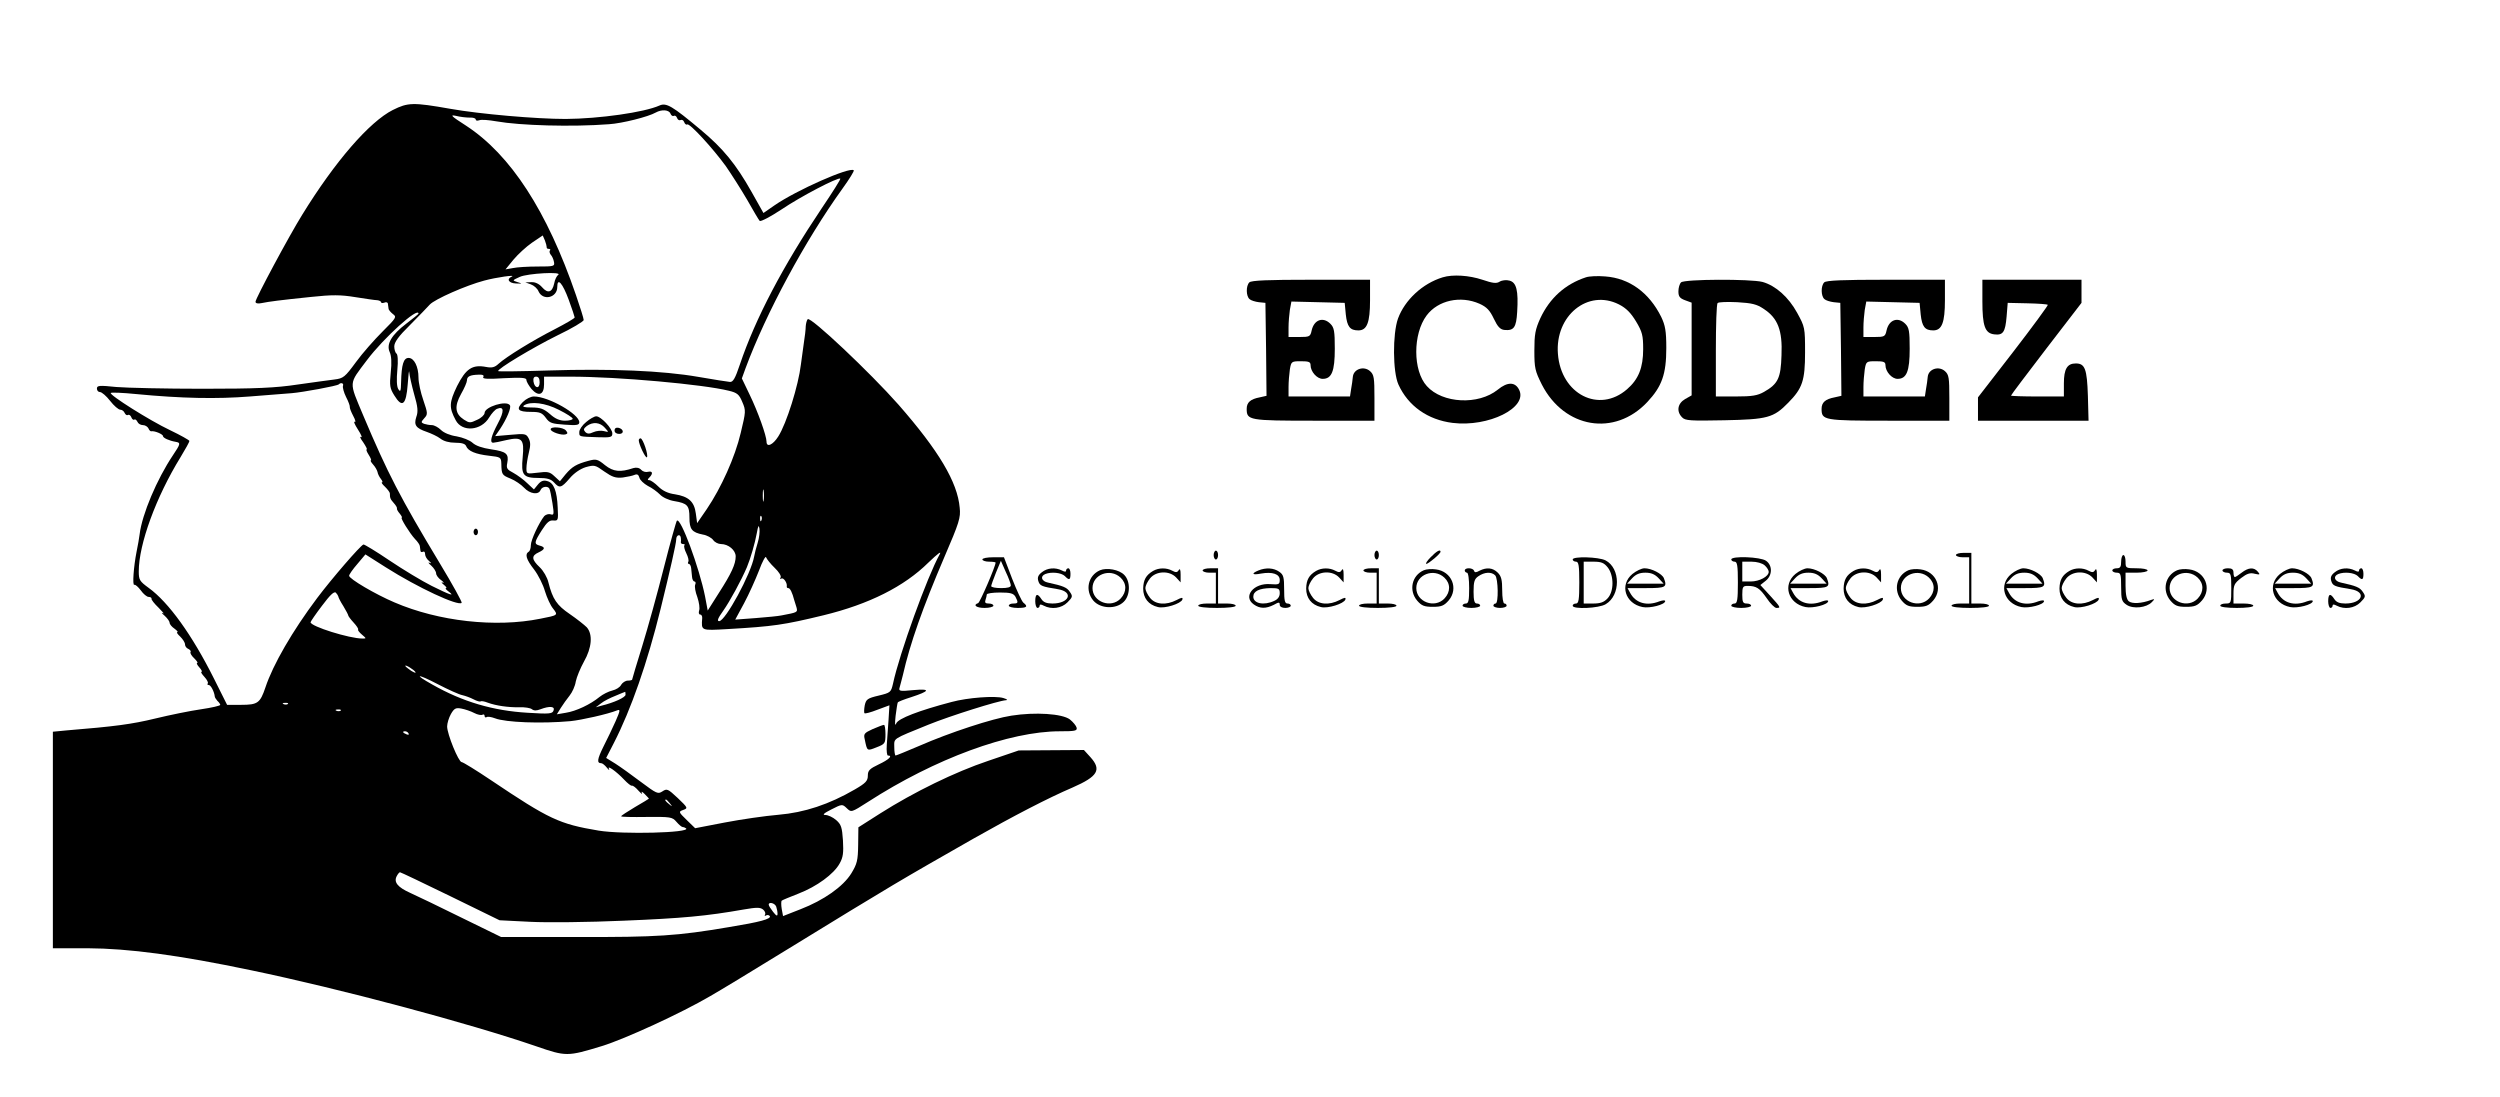 <?xml version="1.0" standalone="no"?>
<!DOCTYPE svg PUBLIC "-//W3C//DTD SVG 20010904//EN"
 "http://www.w3.org/TR/2001/REC-SVG-20010904/DTD/svg10.dtd">
<svg version="1.0" xmlns="http://www.w3.org/2000/svg"
 width="1135pt" height="498pt" viewBox="0 0 1135 498"
 preserveAspectRatio="xMidYMid meet">

<g transform="translate(0,498) scale(0.1,-0.1)"
fill="#000000" stroke="none">
<path d="M1784 4481 c-107 -54 -263 -234 -412 -476 -59 -95 -212 -380 -212
-395 0 -7 10 -10 28 -6 35 7 80 13 225 28 94 10 133 10 200 -1 45 -7 90 -14
100 -14 9 -1 17 -5 17 -9 0 -4 7 -5 15 -2 8 4 16 1 16 -5 1 -6 2 -16 3 -22 0
-6 10 -17 20 -25 18 -13 15 -17 -48 -80 -36 -36 -91 -98 -120 -138 -50 -68
-57 -74 -98 -79 -23 -3 -99 -13 -168 -23 -99 -15 -188 -19 -430 -19 -168 0
-344 4 -392 8 -77 8 -88 7 -88 -7 0 -9 6 -16 14 -16 8 0 29 -18 46 -40 17 -22
38 -40 46 -40 8 0 17 -7 20 -15 4 -8 10 -12 15 -9 5 3 12 -2 15 -10 3 -9 10
-14 14 -11 4 3 10 -2 14 -10 3 -8 14 -15 25 -15 10 0 21 -7 25 -15 3 -8 9 -14
13 -13 14 3 53 -13 53 -22 0 -8 28 -21 58 -26 23 -4 22 -9 -13 -61 -73 -109
-140 -268 -151 -358 -2 -16 -8 -52 -14 -80 -13 -65 -20 -156 -10 -150 4 2 17
-9 29 -25 12 -17 28 -30 36 -30 8 0 14 -4 13 -8 -2 -4 13 -23 32 -41 19 -19
28 -30 20 -25 -9 5 -6 0 7 -11 13 -12 23 -26 23 -32 0 -7 10 -19 22 -27 12 -9
18 -16 13 -16 -5 0 1 -9 13 -20 12 -12 22 -27 22 -36 0 -8 7 -17 15 -20 8 -4
13 -10 10 -14 -3 -5 5 -18 17 -29 12 -12 18 -21 13 -21 -4 0 0 -9 10 -20 10
-11 14 -20 10 -20 -5 0 1 -10 13 -23 12 -13 19 -27 15 -30 -3 -4 -1 -7 5 -7 9
0 25 -31 27 -52 0 -4 6 -13 12 -20 7 -6 13 -15 13 -18 0 -4 -39 -13 -87 -20
-49 -7 -142 -26 -208 -42 -107 -26 -183 -36 -403 -54 l-62 -6 0 -491 0 -492
157 0 c188 -1 414 -31 743 -100 404 -84 985 -239 1294 -345 136 -47 142 -47
299 1 104 32 359 149 492 227 44 25 197 118 340 206 502 308 515 315 855 509
182 103 338 184 450 232 114 50 132 80 81 137 l-30 33 -148 -1 -148 -1 -138
-47 c-152 -51 -338 -142 -491 -239 l-99 -63 -1 -80 c-1 -71 -5 -86 -31 -129
-37 -60 -125 -122 -231 -163 l-79 -31 -6 32 c-3 18 -3 35 0 38 3 3 38 17 76
32 83 32 161 89 187 137 16 28 18 49 15 104 -4 60 -8 73 -31 93 -15 13 -37 23
-49 23 -15 0 -7 8 27 25 49 25 50 25 70 6 21 -20 21 -20 96 28 305 197 643
321 872 321 68 0 79 2 76 16 -2 9 -16 26 -31 38 -35 26 -157 34 -265 17 -86
-13 -281 -77 -418 -137 -56 -24 -105 -44 -108 -44 -3 0 -6 17 -6 38 0 42 -12
34 155 102 99 40 318 109 352 111 10 0 5 5 -12 10 -37 11 -161 2 -235 -18
-148 -39 -242 -75 -251 -97 -6 -14 -7 -4 -3 34 4 30 8 58 10 61 1 3 29 14 61
24 86 28 89 39 10 32 -61 -6 -68 -5 -63 11 3 9 9 35 15 57 33 145 90 306 188
535 68 158 75 180 70 225 -10 116 -95 259 -278 468 -128 145 -399 401 -412
388 -4 -4 -8 -19 -9 -32 0 -13 -4 -49 -9 -79 -4 -30 -10 -73 -13 -95 -11 -94
-65 -268 -103 -327 -24 -38 -53 -51 -53 -23 0 26 -39 136 -77 214 l-35 73 17
47 c93 250 270 579 440 815 31 43 54 80 51 83 -17 17 -260 -90 -361 -160 l-49
-34 -54 96 c-71 126 -129 197 -231 282 -129 108 -156 124 -187 110 -69 -31
-273 -60 -426 -61 -133 0 -388 22 -523 46 -170 30 -193 29 -261 -5z m1260 -17
c3 -8 10 -13 15 -10 5 3 12 -1 15 -10 3 -8 10 -12 16 -9 6 3 13 -1 16 -9 3 -9
10 -14 14 -11 11 7 117 -109 175 -189 25 -36 69 -105 97 -153 27 -48 53 -92
57 -96 5 -4 49 19 99 52 87 59 258 148 267 140 2 -3 -36 -63 -84 -134 -177
-264 -301 -500 -372 -710 -21 -63 -31 -80 -45 -79 -11 1 -75 11 -144 23 -161
28 -398 38 -680 29 -123 -4 -226 -5 -228 -3 -8 8 155 106 270 163 65 31 118
63 118 69 0 7 -16 58 -35 113 -131 382 -297 638 -500 770 -67 43 -74 50 -45
44 19 -5 47 -8 63 -8 15 1 27 -3 27 -9 0 -5 7 -6 16 -3 9 4 44 1 78 -5 107
-19 342 -26 511 -13 61 4 179 34 212 53 27 15 60 13 67 -5z m-562 -606 c-1 -5
3 -8 10 -8 6 0 8 -3 5 -7 -4 -3 -2 -12 3 -19 6 -6 13 -21 15 -33 4 -20 0 -21
-74 -21 -43 0 -94 -3 -112 -7 l-34 -6 36 44 c20 24 58 59 84 77 l49 33 10 -23
c5 -13 8 -26 8 -30z m52 -126 c-6 -4 -15 -21 -18 -39 -9 -41 -29 -47 -55 -17
-13 15 -31 24 -48 23 l-28 -1 25 -9 c14 -5 30 -19 35 -32 20 -44 85 -29 85 20
0 45 24 18 52 -58 15 -41 27 -77 27 -80 1 -4 -41 -28 -91 -54 -100 -51 -220
-125 -255 -157 -17 -16 -30 -19 -56 -14 -63 12 -92 -8 -132 -87 -36 -75 -37
-97 -6 -155 29 -55 116 -48 152 13 11 18 27 36 36 39 32 13 33 -11 3 -67 -30
-57 -38 -87 -21 -87 5 0 32 5 60 12 71 16 82 5 74 -78 -8 -81 2 -94 72 -94 39
0 56 -5 70 -20 25 -28 33 -26 71 18 20 24 48 43 73 51 40 11 43 10 85 -20 36
-25 51 -30 83 -27 21 3 45 8 54 12 12 5 18 1 22 -13 2 -10 20 -27 38 -37 19
-9 43 -27 55 -39 12 -13 40 -26 65 -30 60 -10 69 -20 69 -75 0 -53 11 -67 61
-77 19 -3 40 -15 47 -25 7 -10 23 -18 35 -18 34 0 67 -28 67 -56 0 -35 -19
-77 -77 -167 l-50 -79 -12 64 c-26 130 -111 361 -128 344 -3 -3 -30 -99 -59
-213 -29 -115 -73 -274 -98 -355 -25 -81 -46 -150 -46 -153 0 -3 -9 -5 -20 -5
-10 0 -24 -9 -30 -19 -5 -11 -23 -22 -40 -26 -17 -4 -43 -17 -58 -29 -41 -34
-107 -65 -153 -72 l-41 -7 18 29 c10 16 28 41 40 56 12 15 25 43 28 64 4 20
21 61 37 90 36 63 41 124 13 156 -11 11 -45 38 -77 60 -59 40 -78 68 -97 143
-5 23 -23 54 -40 70 -37 35 -38 52 -5 67 30 14 32 24 5 31 -26 7 -25 15 10 70
23 36 35 46 52 44 22 -2 23 1 20 58 -3 76 -18 114 -48 121 -17 5 -29 0 -42
-16 l-18 -22 -30 28 c-16 16 -45 37 -63 47 -29 15 -33 21 -28 45 8 42 -4 52
-73 62 -40 6 -70 16 -85 30 -12 11 -44 24 -72 29 -29 4 -58 16 -71 29 -12 12
-31 22 -41 22 -11 0 -27 3 -36 6 -14 6 -14 8 1 25 17 18 16 23 -4 82 -12 34
-22 80 -22 102 0 51 -20 90 -45 90 -23 0 -32 -30 -34 -110 -1 -42 -3 -47 -13
-31 -7 12 -8 44 -4 87 4 41 2 70 -4 74 -5 3 -10 18 -10 32 0 19 19 46 71 97
39 39 79 81 90 93 23 25 167 88 247 109 55 15 148 28 125 18 -25 -11 -13 -30
20 -31 29 -1 30 -1 7 6 -25 8 -25 8 10 24 35 16 197 25 174 9z m-634 -176 c0
-2 -25 -22 -55 -45 -67 -51 -92 -93 -76 -129 8 -16 10 -49 5 -93 -6 -60 -4
-72 16 -104 36 -59 54 -44 61 50 3 44 6 69 7 55 1 -14 11 -59 22 -99 17 -58
19 -80 10 -104 -12 -37 -2 -51 48 -68 20 -7 48 -20 61 -30 15 -12 40 -19 68
-19 30 0 45 -5 49 -15 9 -23 43 -37 104 -44 53 -6 55 -7 56 -36 1 -50 3 -52
42 -68 20 -8 48 -27 61 -41 27 -29 66 -34 75 -11 6 16 32 20 40 7 3 -5 9 -34
14 -66 8 -51 7 -56 -8 -51 -9 3 -22 -1 -29 -8 -24 -30 -61 -109 -61 -132 0
-13 -4 -27 -10 -30 -18 -11 -11 -35 25 -81 19 -25 41 -69 49 -98 9 -29 25 -65
37 -79 23 -30 24 -30 -58 -46 -203 -41 -462 -12 -662 74 -87 37 -206 107 -206
121 0 6 17 30 37 53 l37 44 93 -59 c145 -92 328 -177 344 -161 3 3 -41 83 -99
179 -180 299 -237 409 -348 672 -66 158 -67 139 17 251 75 100 234 244 234
211z m294 -288 c-5 -8 19 -10 94 -5 82 4 102 2 102 -8 0 -8 11 -26 23 -41 32
-36 57 -27 57 21 l0 35 118 0 c217 0 605 -35 721 -64 38 -9 47 -17 61 -51 17
-39 16 -44 -7 -140 -26 -111 -89 -250 -154 -346 l-44 -64 -6 44 c-7 54 -33 77
-95 87 -31 4 -56 16 -75 35 -16 16 -35 29 -41 29 -9 0 -9 3 0 12 18 18 15 31
-6 26 -10 -3 -24 1 -31 9 -8 9 -21 12 -35 8 -60 -20 -91 -17 -129 13 -34 28
-41 29 -75 20 -55 -15 -74 -26 -104 -61 l-26 -32 -25 23 c-21 20 -31 22 -76
16 -50 -6 -51 -6 -51 20 0 15 5 47 11 71 8 32 8 48 -1 65 -11 21 -17 22 -82
16 l-70 -6 22 32 c31 47 52 97 45 108 -15 24 -115 -7 -115 -35 0 -8 -15 -23
-34 -31 -31 -15 -35 -15 -60 1 -40 26 -44 60 -13 116 15 26 27 54 27 62 0 18
14 25 53 26 19 1 26 -3 21 -11z m256 -24 c0 -31 -23 -28 -28 4 -2 15 2 22 12
22 11 0 16 -9 16 -26z m-893 -16 c-2 -7 4 -30 14 -50 11 -21 18 -41 17 -45 -1
-5 6 -23 16 -42 10 -18 12 -30 6 -26 -6 4 0 -12 15 -35 15 -23 21 -39 14 -34
-7 4 -3 -7 10 -24 12 -18 19 -32 16 -32 -4 0 0 -11 9 -25 9 -14 13 -25 10 -25
-4 0 1 -9 10 -19 10 -11 18 -26 20 -34 1 -8 8 -22 15 -31 7 -9 10 -16 5 -16
-4 0 2 -9 14 -20 12 -12 22 -25 22 -30 0 -21 2 -26 18 -44 9 -10 16 -21 14
-25 -1 -3 5 -14 13 -23 8 -10 12 -18 9 -18 -8 0 36 -71 60 -97 12 -12 22 -27
22 -32 1 -6 2 -16 3 -22 0 -5 6 -7 11 -4 6 3 10 -1 10 -11 0 -9 8 -23 18 -31
11 -10 12 -12 2 -8 -8 4 -5 -2 8 -13 12 -11 22 -27 22 -35 0 -8 10 -22 23 -31
12 -9 15 -14 7 -11 -8 4 -6 -1 4 -9 11 -9 16 -16 11 -16 -5 0 0 -7 11 -15 33
-25 6 -16 -76 25 -44 22 -130 74 -191 115 -62 42 -115 74 -119 73 -15 -6 -143
-154 -210 -243 -112 -149 -201 -303 -235 -406 -24 -71 -35 -79 -110 -79 l-64
0 -59 118 c-100 200 -207 348 -297 413 -41 30 -45 36 -45 75 0 123 78 337 190
519 22 36 40 69 40 73 -1 4 -40 26 -88 49 -93 44 -278 161 -269 169 3 3 54 1
114 -5 209 -20 367 -23 518 -11 83 7 168 13 190 15 49 4 207 33 213 40 10 10
24 5 19 -7z m1910 -520 c-2 -13 -4 -3 -4 22 0 25 2 35 4 23 2 -13 2 -33 0 -45z
m-10 -90 c-3 -8 -6 -5 -6 6 -1 11 2 17 5 13 3 -3 4 -12 1 -19z m-17 -102 c-7
-22 -14 -50 -16 -62 -14 -79 -131 -294 -159 -294 -11 0 -6 13 19 48 29 41 82
138 107 197 16 38 37 110 45 155 6 34 9 39 12 20 2 -13 -1 -42 -8 -64z m-349
22 c1 -7 1 -16 0 -20 0 -5 4 -8 11 -8 6 0 9 -3 5 -6 -3 -4 1 -20 9 -36 8 -16
12 -33 9 -38 -3 -6 -2 -10 2 -10 5 0 10 -9 11 -20 1 -11 3 -29 4 -40 1 -11 6
-20 11 -20 5 0 7 -7 3 -15 -3 -8 1 -33 10 -56 8 -24 12 -51 8 -61 -3 -10 -1
-18 5 -18 6 0 10 -8 9 -17 -4 -57 -7 -56 115 -49 208 12 256 19 437 63 205 50
365 130 475 239 43 41 61 55 51 37 -55 -98 -183 -451 -212 -588 -9 -38 -11
-40 -65 -53 -51 -12 -57 -17 -63 -44 -3 -17 -4 -33 -1 -36 2 -3 29 4 59 16
l54 20 -4 -66 c-3 -37 -6 -88 -8 -114 -2 -27 1 -48 5 -48 24 0 4 -19 -41 -40
-42 -20 -50 -28 -50 -51 0 -24 -9 -34 -59 -63 -117 -68 -229 -105 -347 -115
-60 -5 -170 -21 -243 -35 l-135 -26 -38 37 c-38 37 -38 38 -16 46 22 8 21 10
-25 54 -45 42 -49 44 -70 30 -20 -13 -26 -10 -97 43 -41 31 -94 69 -116 83
l-42 26 35 68 c78 152 152 364 212 608 43 175 71 298 71 316 0 21 19 27 21 7z
m426 -136 c19 -18 31 -37 27 -44 -4 -6 -3 -8 3 -5 10 7 28 -20 25 -35 -1 -5 2
-8 7 -8 8 0 18 -20 27 -55 2 -5 6 -20 10 -32 6 -23 6 -23 -68 -37 -13 -3 -65
-8 -116 -12 l-94 -7 40 74 c22 41 52 108 68 149 15 41 30 68 32 60 3 -8 20
-30 39 -48z m-1981 -130 c0 -4 10 -24 23 -44 12 -20 22 -39 22 -42 0 -3 11
-18 24 -32 14 -15 23 -29 21 -32 -3 -2 5 -13 17 -23 21 -18 21 -18 2 -18 -58
0 -235 55 -235 74 0 3 23 37 52 75 36 48 55 67 63 59 5 -5 10 -13 11 -17z
m350 -343 c3 -6 -5 -3 -20 6 -14 10 -26 19 -26 22 0 7 39 -17 46 -28z m213
-105 c13 -3 36 -11 51 -19 15 -8 30 -12 32 -9 3 2 17 0 32 -6 38 -14 94 -22
144 -21 24 1 50 -3 57 -9 9 -7 21 -7 39 0 42 16 67 13 59 -6 -5 -15 -20 -16
-117 -10 -157 9 -296 50 -433 128 -88 49 -70 51 24 2 48 -25 99 -48 112 -50z
m741 2 c0 -12 -52 -36 -110 -50 l-25 -7 24 18 c12 10 42 25 65 34 22 10 42 17
44 18 1 1 2 -5 2 -13z m-1533 -42 c-3 -3 -12 -4 -19 -1 -8 3 -5 6 6 6 11 1 17
-2 13 -5z m846 -41 c15 -8 32 -11 37 -8 6 3 10 1 10 -5 0 -6 4 -9 9 -6 5 4 22
1 38 -5 48 -19 212 -25 343 -13 50 5 170 32 212 49 15 6 14 -1 -7 -49 -14 -31
-39 -84 -56 -117 -28 -57 -30 -74 -9 -74 5 0 16 -9 25 -20 9 -11 13 -14 10 -6
-11 20 33 -11 68 -48 16 -17 32 -30 36 -28 5 1 18 -9 30 -23 13 -14 19 -18 15
-10 -4 9 2 6 13 -5 11 -11 20 -21 19 -21 0 -1 -29 -18 -63 -38 -35 -21 -63
-39 -63 -42 0 -3 52 -4 115 -3 110 1 117 0 136 -22 11 -13 24 -24 29 -24 5 0
11 -3 15 -6 20 -20 -287 -28 -397 -10 -179 30 -224 51 -489 229 -67 45 -127
82 -133 82 -14 0 -66 127 -66 162 0 14 8 40 17 56 15 26 22 30 48 25 16 -3 43
-12 58 -20z m-606 11 c-3 -3 -12 -4 -19 -1 -8 3 -5 6 6 6 11 1 17 -2 13 -5z
m308 -104 c3 -6 -1 -7 -9 -4 -18 7 -21 14 -7 14 6 0 13 -4 16 -10z m1186 -317
c13 -16 12 -17 -3 -4 -17 13 -22 21 -14 21 2 0 10 -8 17 -17z m-996 -422 l223
-109 139 -7 c76 -4 266 -2 423 5 268 11 377 21 547 51 58 10 74 10 87 0 9 -7
13 -18 9 -24 -3 -5 -1 -7 5 -3 6 3 13 2 17 -3 7 -13 -44 -27 -185 -50 -235
-40 -328 -46 -685 -45 l-350 0 -180 88 c-99 49 -203 99 -232 112 -58 26 -76
49 -62 76 5 10 12 18 15 18 3 0 106 -49 229 -109z m1479 -47 c3 -9 6 -23 6
-32 0 -13 -5 -11 -20 8 -11 14 -20 28 -20 33 0 14 28 7 34 -9z"/>
<path d="M2150 2565 c0 -8 5 -15 10 -15 6 0 10 7 10 15 0 8 -4 15 -10 15 -5 0
-10 -7 -10 -15z"/>
<path d="M2374 3155 c-33 -33 -23 -45 36 -45 41 0 51 -4 68 -27 17 -24 28 -27
86 -31 55 -4 66 -2 66 11 0 37 -140 117 -206 117 -14 0 -36 -11 -50 -25z m164
-36 c34 -17 62 -35 62 -40 0 -5 -16 -9 -35 -9 -24 0 -45 9 -68 30 -28 24 -44
30 -83 30 -35 0 -45 3 -34 10 30 19 96 11 158 -21z"/>
<path d="M2661 3064 c-17 -14 -31 -34 -31 -45 0 -22 -4 -21 83 -24 60 -2 67 0
67 17 0 23 -52 78 -73 78 -9 0 -29 -12 -46 -26z m85 -26 c19 -21 19 -21 -5
-15 -12 3 -34 1 -47 -5 -19 -9 -28 -8 -37 1 -9 10 -8 15 7 27 28 20 60 17 82
-8z"/>
<path d="M2500 3031 c0 -12 51 -29 68 -23 10 3 10 7 1 18 -13 15 -69 19 -69 5z"/>
<path d="M2790 3026 c0 -10 9 -16 21 -16 24 0 21 23 -4 28 -10 2 -17 -3 -17
-12z"/>
<path d="M2900 2981 c0 -18 31 -83 37 -77 8 8 -18 86 -29 86 -4 0 -8 -4 -8 -9z"/>
<path d="M3962 1670 c-39 -18 -42 -22 -36 -47 11 -54 10 -53 53 -36 39 15 41
18 41 60 0 23 -3 43 -7 42 -5 0 -27 -9 -51 -19z"/>
<path d="M6550 3721 c-92 -28 -172 -103 -203 -187 -25 -70 -24 -243 2 -300 44
-97 133 -160 246 -174 163 -20 342 69 302 150 -18 37 -53 37 -97 1 -88 -71
-251 -63 -322 16 -64 70 -64 237 -1 321 52 69 154 91 240 53 33 -15 47 -30 65
-68 17 -36 29 -49 48 -51 43 -4 54 11 58 82 6 96 -3 134 -35 142 -14 4 -34 2
-45 -5 -14 -9 -31 -7 -78 9 -60 20 -134 25 -180 11z"/>
<path d="M7200 3721 c-94 -31 -164 -94 -207 -186 -23 -51 -27 -73 -27 -147 0
-79 3 -92 34 -154 102 -199 330 -237 478 -80 67 71 87 127 87 246 0 78 -5 103
-23 141 -55 111 -145 176 -254 184 -35 3 -74 1 -88 -4z m150 -123 c33 -17 54
-38 78 -78 28 -47 32 -63 32 -125 0 -84 -21 -137 -73 -182 -127 -111 -300 -23
-314 160 -14 174 136 296 277 225z"/>
<path d="M5672 3698 c-16 -16 -15 -63 1 -76 6 -6 26 -12 42 -14 l30 -3 3 -211
2 -211 -31 -7 c-42 -8 -59 -23 -59 -52 0 -52 9 -54 306 -54 l274 0 0 103 c0
92 -2 106 -20 122 -28 25 -74 10 -78 -25 -1 -14 -5 -40 -8 -57 l-5 -33 -139 0
-140 0 0 43 c0 23 3 59 6 80 6 36 8 37 50 37 36 0 44 -3 44 -18 0 -29 29 -62
55 -62 41 0 55 34 55 137 0 80 -3 96 -20 113 -33 33 -74 19 -85 -30 -6 -28 -9
-30 -56 -30 l-49 0 0 43 c0 23 3 59 6 80 l7 38 121 -3 121 -3 5 -53 c6 -55 19
-72 57 -72 39 0 53 35 53 137 l0 93 -268 0 c-195 0 -271 -3 -280 -12z"/>
<path d="M7632 3698 c-7 -7 -12 -25 -12 -41 0 -23 6 -31 30 -40 l30 -11 0
-211 0 -210 -30 -17 c-34 -20 -40 -56 -13 -83 14 -15 38 -16 192 -13 195 4
223 11 290 80 64 65 76 100 76 228 0 113 -1 116 -36 180 -39 71 -97 123 -157
140 -54 14 -355 13 -370 -2z m376 -121 c63 -41 85 -97 80 -210 -3 -104 -16
-130 -79 -166 -30 -17 -54 -21 -128 -21 l-91 0 0 208 c0 115 3 212 8 216 4 5
44 6 89 4 67 -4 89 -9 121 -31z"/>
<path d="M8282 3698 c-16 -16 -15 -63 1 -76 6 -6 26 -12 42 -14 l30 -3 3 -211
2 -211 -31 -7 c-42 -8 -59 -23 -59 -52 0 -52 9 -54 306 -54 l274 0 0 103 c0
92 -2 106 -20 122 -28 25 -74 10 -78 -25 -1 -14 -5 -40 -8 -57 l-5 -33 -139 0
-140 0 0 43 c0 23 3 59 6 80 6 36 8 37 50 37 36 0 44 -3 44 -18 0 -29 29 -62
55 -62 41 0 55 34 55 137 0 80 -3 96 -20 113 -33 33 -74 19 -85 -30 -6 -28 -9
-30 -56 -30 l-49 0 0 43 c0 23 3 59 6 80 l7 38 121 -3 121 -3 5 -53 c6 -55 19
-72 57 -72 39 0 53 35 53 137 l0 93 -268 0 c-195 0 -271 -3 -280 -12z"/>
<path d="M9000 3613 c0 -114 12 -146 54 -151 40 -5 50 10 56 81 l5 62 89 -2
c49 -1 91 -4 93 -7 2 -2 -68 -98 -156 -212 l-161 -208 0 -53 0 -53 251 0 251
0 -3 113 c-4 122 -13 147 -55 147 -39 0 -54 -25 -54 -91 l0 -59 -120 0 c-66 0
-120 2 -120 4 0 3 72 98 160 213 l160 208 0 52 0 53 -225 0 -225 0 0 -97z"/>
<path d="M5510 2460 c0 -11 5 -20 10 -20 6 0 10 9 10 20 0 11 -4 20 -10 20 -5
0 -10 -9 -10 -20z"/>
<path d="M6240 2460 c0 -11 5 -20 10 -20 6 0 10 9 10 20 0 11 -4 20 -10 20 -5
0 -10 -9 -10 -20z"/>
<path d="M6495 2450 c-16 -16 -25 -30 -19 -30 10 1 64 46 64 55 0 13 -18 3
-45 -25z"/>
<path d="M8880 2460 c0 -5 14 -10 30 -10 l30 0 0 -105 0 -105 -40 0 c-22 0
-40 -4 -40 -10 0 -6 35 -10 85 -10 50 0 85 4 85 10 0 6 -18 10 -40 10 l-40 0
0 115 0 115 -35 0 c-19 0 -35 -4 -35 -10z"/>
<path d="M9630 2430 c0 -23 -4 -30 -20 -30 -11 0 -20 -4 -20 -10 0 -5 9 -10
20 -10 18 0 20 -7 20 -65 0 -58 3 -66 25 -81 30 -20 90 -13 114 12 15 15 14
16 -4 10 -42 -16 -85 -18 -100 -6 -10 8 -15 31 -15 71 l0 59 50 0 c28 0 50 5
50 10 0 6 -22 10 -50 10 -49 0 -50 1 -50 30 0 17 -4 30 -10 30 -5 0 -10 -13
-10 -30z"/>
<path d="M4460 2440 c0 -5 14 -10 30 -10 17 0 30 -2 30 -4 0 -17 -71 -181 -79
-184 -26 -9 -8 -22 29 -22 22 0 40 5 40 10 0 6 -9 10 -21 10 -15 0 -19 4 -15
16 3 9 6 20 6 25 0 5 27 9 60 9 48 0 61 -4 70 -19 14 -27 13 -31 -10 -31 -11
0 -20 -4 -20 -10 0 -5 18 -10 40 -10 42 0 49 6 26 24 -7 6 -30 55 -51 109
l-37 97 -49 0 c-27 0 -49 -4 -49 -10z m129 -117 c1 -9 -14 -13 -44 -13 -25 0
-45 4 -45 9 0 4 10 32 22 62 l22 53 22 -50 c13 -27 23 -55 23 -61z"/>
<path d="M7140 2440 c0 -5 7 -10 15 -10 12 0 15 -17 15 -95 0 -78 -3 -95 -15
-95 -8 0 -15 -4 -15 -10 0 -17 119 -12 150 7 68 40 68 163 -1 199 -32 16 -149
19 -149 4z m159 -36 c29 -37 29 -110 -1 -141 -16 -17 -32 -23 -65 -23 l-43 0
0 95 0 95 44 0 c36 0 48 -5 65 -26z"/>
<path d="M7860 2440 c0 -5 7 -10 15 -10 12 0 15 -17 15 -95 0 -78 -3 -95 -15
-95 -8 0 -15 -4 -15 -10 0 -5 20 -10 45 -10 25 0 45 5 45 10 0 6 -9 10 -20 10
-17 0 -20 7 -20 40 0 36 3 40 24 40 40 0 55 -10 87 -56 16 -24 36 -44 44 -44
21 0 20 2 -29 56 l-44 48 24 19 c31 24 32 70 2 91 -25 18 -158 23 -158 6z
m152 -27 c10 -9 18 -22 18 -29 0 -21 -42 -44 -82 -44 l-38 0 0 45 0 45 42 0
c24 0 49 -7 60 -17z"/>
<path d="M4730 2382 c-17 -13 -21 -24 -16 -40 7 -22 15 -25 89 -37 73 -12 52
-65 -25 -65 -27 0 -41 6 -50 20 -18 28 -28 25 -28 -10 0 -16 5 -30 10 -30 6 0
10 5 10 10 0 7 6 7 19 0 35 -18 80 -12 107 15 24 24 25 28 11 48 -13 20 -30
27 -99 42 -30 6 -37 29 -12 39 28 11 72 6 88 -9 20 -21 26 -19 26 10 0 14 -4
25 -10 25 -5 0 -10 -5 -10 -10 0 -7 -6 -7 -19 0 -30 15 -66 12 -91 -8z"/>
<path d="M4994 2391 c-55 -24 -69 -92 -30 -138 32 -37 103 -40 138 -5 30 29
31 93 2 122 -23 24 -79 34 -110 21z m93 -33 c29 -27 29 -65 1 -95 -44 -47
-128 -16 -128 47 0 62 80 92 127 48z"/>
<path d="M5235 2388 c-32 -19 -44 -40 -45 -80 0 -43 24 -74 67 -84 31 -8 104
15 111 34 3 11 -3 10 -26 -2 -48 -25 -97 -21 -121 10 -12 15 -21 34 -21 44 0
10 9 29 21 44 27 34 88 37 119 4 l20 -22 0 35 c0 23 -3 30 -9 20 -6 -10 -13
-11 -29 -2 -26 14 -61 14 -87 -1z"/>
<path d="M5460 2390 c0 -5 14 -10 30 -10 l30 0 0 -70 0 -70 -40 0 c-22 0 -40
-4 -40 -10 0 -6 35 -10 85 -10 50 0 85 4 85 10 0 6 -18 10 -40 10 l-40 0 0 80
0 80 -35 0 c-19 0 -35 -4 -35 -10z"/>
<path d="M5713 2390 c-34 -14 -28 -22 12 -14 52 9 85 -2 85 -29 0 -20 -4 -22
-43 -19 -75 6 -126 -56 -75 -92 28 -20 55 -20 91 -2 23 13 27 13 27 0 0 -8 10
-14 25 -14 14 0 25 5 25 10 0 6 -7 10 -15 10 -12 0 -15 14 -15 64 0 56 -3 67
-22 80 -25 18 -61 20 -95 6z m97 -103 c0 -16 -9 -28 -25 -35 -47 -22 -95 -12
-95 19 0 25 27 38 78 39 37 0 42 -2 42 -23z"/>
<path d="M5975 2388 c-32 -19 -44 -40 -45 -80 0 -43 24 -74 67 -84 31 -8 104
15 111 34 3 11 -3 10 -26 -2 -48 -25 -97 -21 -121 10 -12 15 -21 34 -21 44 0
10 9 29 21 44 27 34 88 37 119 4 l20 -22 0 35 c0 23 -3 30 -9 20 -6 -10 -13
-11 -29 -2 -26 14 -61 14 -87 -1z"/>
<path d="M6190 2390 c0 -5 14 -10 30 -10 l30 0 0 -70 0 -70 -40 0 c-22 0 -40
-4 -40 -10 0 -6 35 -10 85 -10 50 0 85 4 85 10 0 6 -18 10 -40 10 l-40 0 0 80
0 80 -35 0 c-19 0 -35 -4 -35 -10z"/>
<path d="M6464 2391 c-55 -24 -69 -92 -30 -138 20 -23 32 -28 71 -28 39 0 51
5 72 29 46 54 14 132 -58 141 -19 3 -44 1 -55 -4z m93 -33 c29 -27 29 -65 1
-95 -44 -47 -128 -16 -128 47 0 62 80 92 127 48z"/>
<path d="M6650 2390 c0 -5 5 -10 10 -10 6 0 10 -30 10 -70 0 -56 -3 -70 -15
-70 -8 0 -15 -4 -15 -10 0 -5 18 -10 40 -10 22 0 40 5 40 10 0 6 -7 10 -15 10
-11 0 -15 13 -15 54 0 45 4 58 22 70 27 19 59 21 76 4 14 -14 16 -128 2 -128
-5 0 -10 -4 -10 -10 0 -5 14 -10 30 -10 17 0 30 5 30 10 0 6 -4 10 -10 10 -6
0 -10 27 -10 60 0 47 -4 64 -20 80 -23 23 -51 25 -83 9 -16 -9 -22 -9 -25 0
-5 14 -42 15 -42 1z"/>
<path d="M7411 2374 c-59 -49 -33 -134 46 -150 33 -7 103 11 103 27 0 5 -11 4
-26 -1 -58 -23 -108 -8 -133 38 l-12 22 86 0 c88 0 95 4 79 45 -8 20 -56 45
-88 45 -13 0 -38 -12 -55 -26z m119 -19 l23 -25 -83 0 -83 0 23 25 c17 18 34
25 60 25 26 0 43 -7 60 -25z"/>
<path d="M8151 2374 c-59 -49 -33 -134 46 -150 33 -7 103 11 103 27 0 5 -11 4
-26 -1 -58 -23 -108 -8 -133 38 l-12 22 86 0 c88 0 95 4 79 45 -8 20 -56 45
-88 45 -13 0 -38 -12 -55 -26z m119 -19 l23 -25 -83 0 -83 0 23 25 c17 18 34
25 60 25 26 0 43 -7 60 -25z"/>
<path d="M8415 2388 c-32 -19 -44 -40 -45 -80 0 -43 24 -74 67 -84 31 -8 104
15 111 34 3 11 -3 10 -26 -2 -48 -25 -97 -21 -121 10 -12 15 -21 34 -21 44 0
10 9 29 21 44 27 34 88 37 119 4 l20 -22 0 35 c0 23 -3 30 -9 20 -6 -10 -13
-11 -29 -2 -26 14 -61 14 -87 -1z"/>
<path d="M8664 2391 c-55 -24 -69 -92 -30 -138 20 -23 32 -28 71 -28 39 0 51
5 72 29 46 54 14 132 -58 141 -19 3 -44 1 -55 -4z m93 -33 c29 -27 29 -65 1
-95 -44 -47 -128 -16 -128 47 0 62 80 92 127 48z"/>
<path d="M9131 2374 c-59 -49 -33 -134 46 -150 33 -7 103 11 103 27 0 5 -11 4
-26 -1 -58 -23 -108 -8 -133 38 l-12 22 86 0 c88 0 95 4 79 45 -8 20 -56 45
-88 45 -13 0 -38 -12 -55 -26z m119 -19 l23 -25 -83 0 -83 0 23 25 c17 18 34
25 60 25 26 0 43 -7 60 -25z"/>
<path d="M9395 2388 c-32 -19 -44 -40 -45 -80 0 -43 24 -74 67 -84 31 -8 104
15 111 34 3 11 -3 10 -26 -2 -48 -25 -97 -21 -121 10 -12 15 -21 34 -21 44 0
10 9 29 21 44 27 34 88 37 119 4 l20 -22 0 35 c0 23 -3 30 -9 20 -6 -10 -13
-11 -29 -2 -26 14 -61 14 -87 -1z"/>
<path d="M9884 2391 c-55 -24 -69 -92 -30 -138 20 -23 32 -28 71 -28 39 0 51
5 72 29 46 54 14 132 -58 141 -19 3 -44 1 -55 -4z m93 -33 c29 -27 29 -65 1
-95 -44 -47 -128 -16 -128 47 0 62 80 92 127 48z"/>
<path d="M10090 2390 c0 -5 9 -10 20 -10 18 0 20 -7 20 -70 0 -68 -1 -70 -25
-70 -14 0 -25 -4 -25 -10 0 -6 32 -10 75 -10 43 0 75 4 75 10 0 6 -20 10 -45
10 l-45 0 0 44 c0 40 4 48 35 72 26 20 41 25 62 19 23 -5 25 -4 14 9 -18 22
-43 20 -74 -4 -14 -11 -28 -20 -31 -20 -3 0 -6 9 -6 20 0 15 -7 20 -25 20 -14
0 -25 -4 -25 -10z"/>
<path d="M10351 2374 c-59 -49 -33 -134 46 -150 33 -7 103 11 103 27 0 5 -11
4 -26 -1 -58 -23 -108 -8 -133 38 l-12 22 86 0 c88 0 95 4 79 45 -8 20 -56 45
-88 45 -13 0 -38 -12 -55 -26z m119 -19 l23 -25 -83 0 -83 0 23 25 c17 18 34
25 60 25 26 0 43 -7 60 -25z"/>
<path d="M10600 2382 c-17 -13 -21 -24 -16 -40 7 -22 15 -25 89 -37 73 -12 52
-65 -25 -65 -27 0 -41 6 -50 20 -18 28 -28 25 -28 -10 0 -16 5 -30 10 -30 6 0
10 5 10 10 0 7 6 7 19 0 35 -18 80 -12 107 15 24 24 25 28 11 48 -13 20 -30
27 -99 42 -30 6 -37 29 -12 39 28 11 72 6 88 -9 20 -21 26 -19 26 10 0 14 -4
25 -10 25 -5 0 -10 -5 -10 -10 0 -7 -6 -7 -19 0 -30 15 -66 12 -91 -8z"/>
</g>
</svg>
